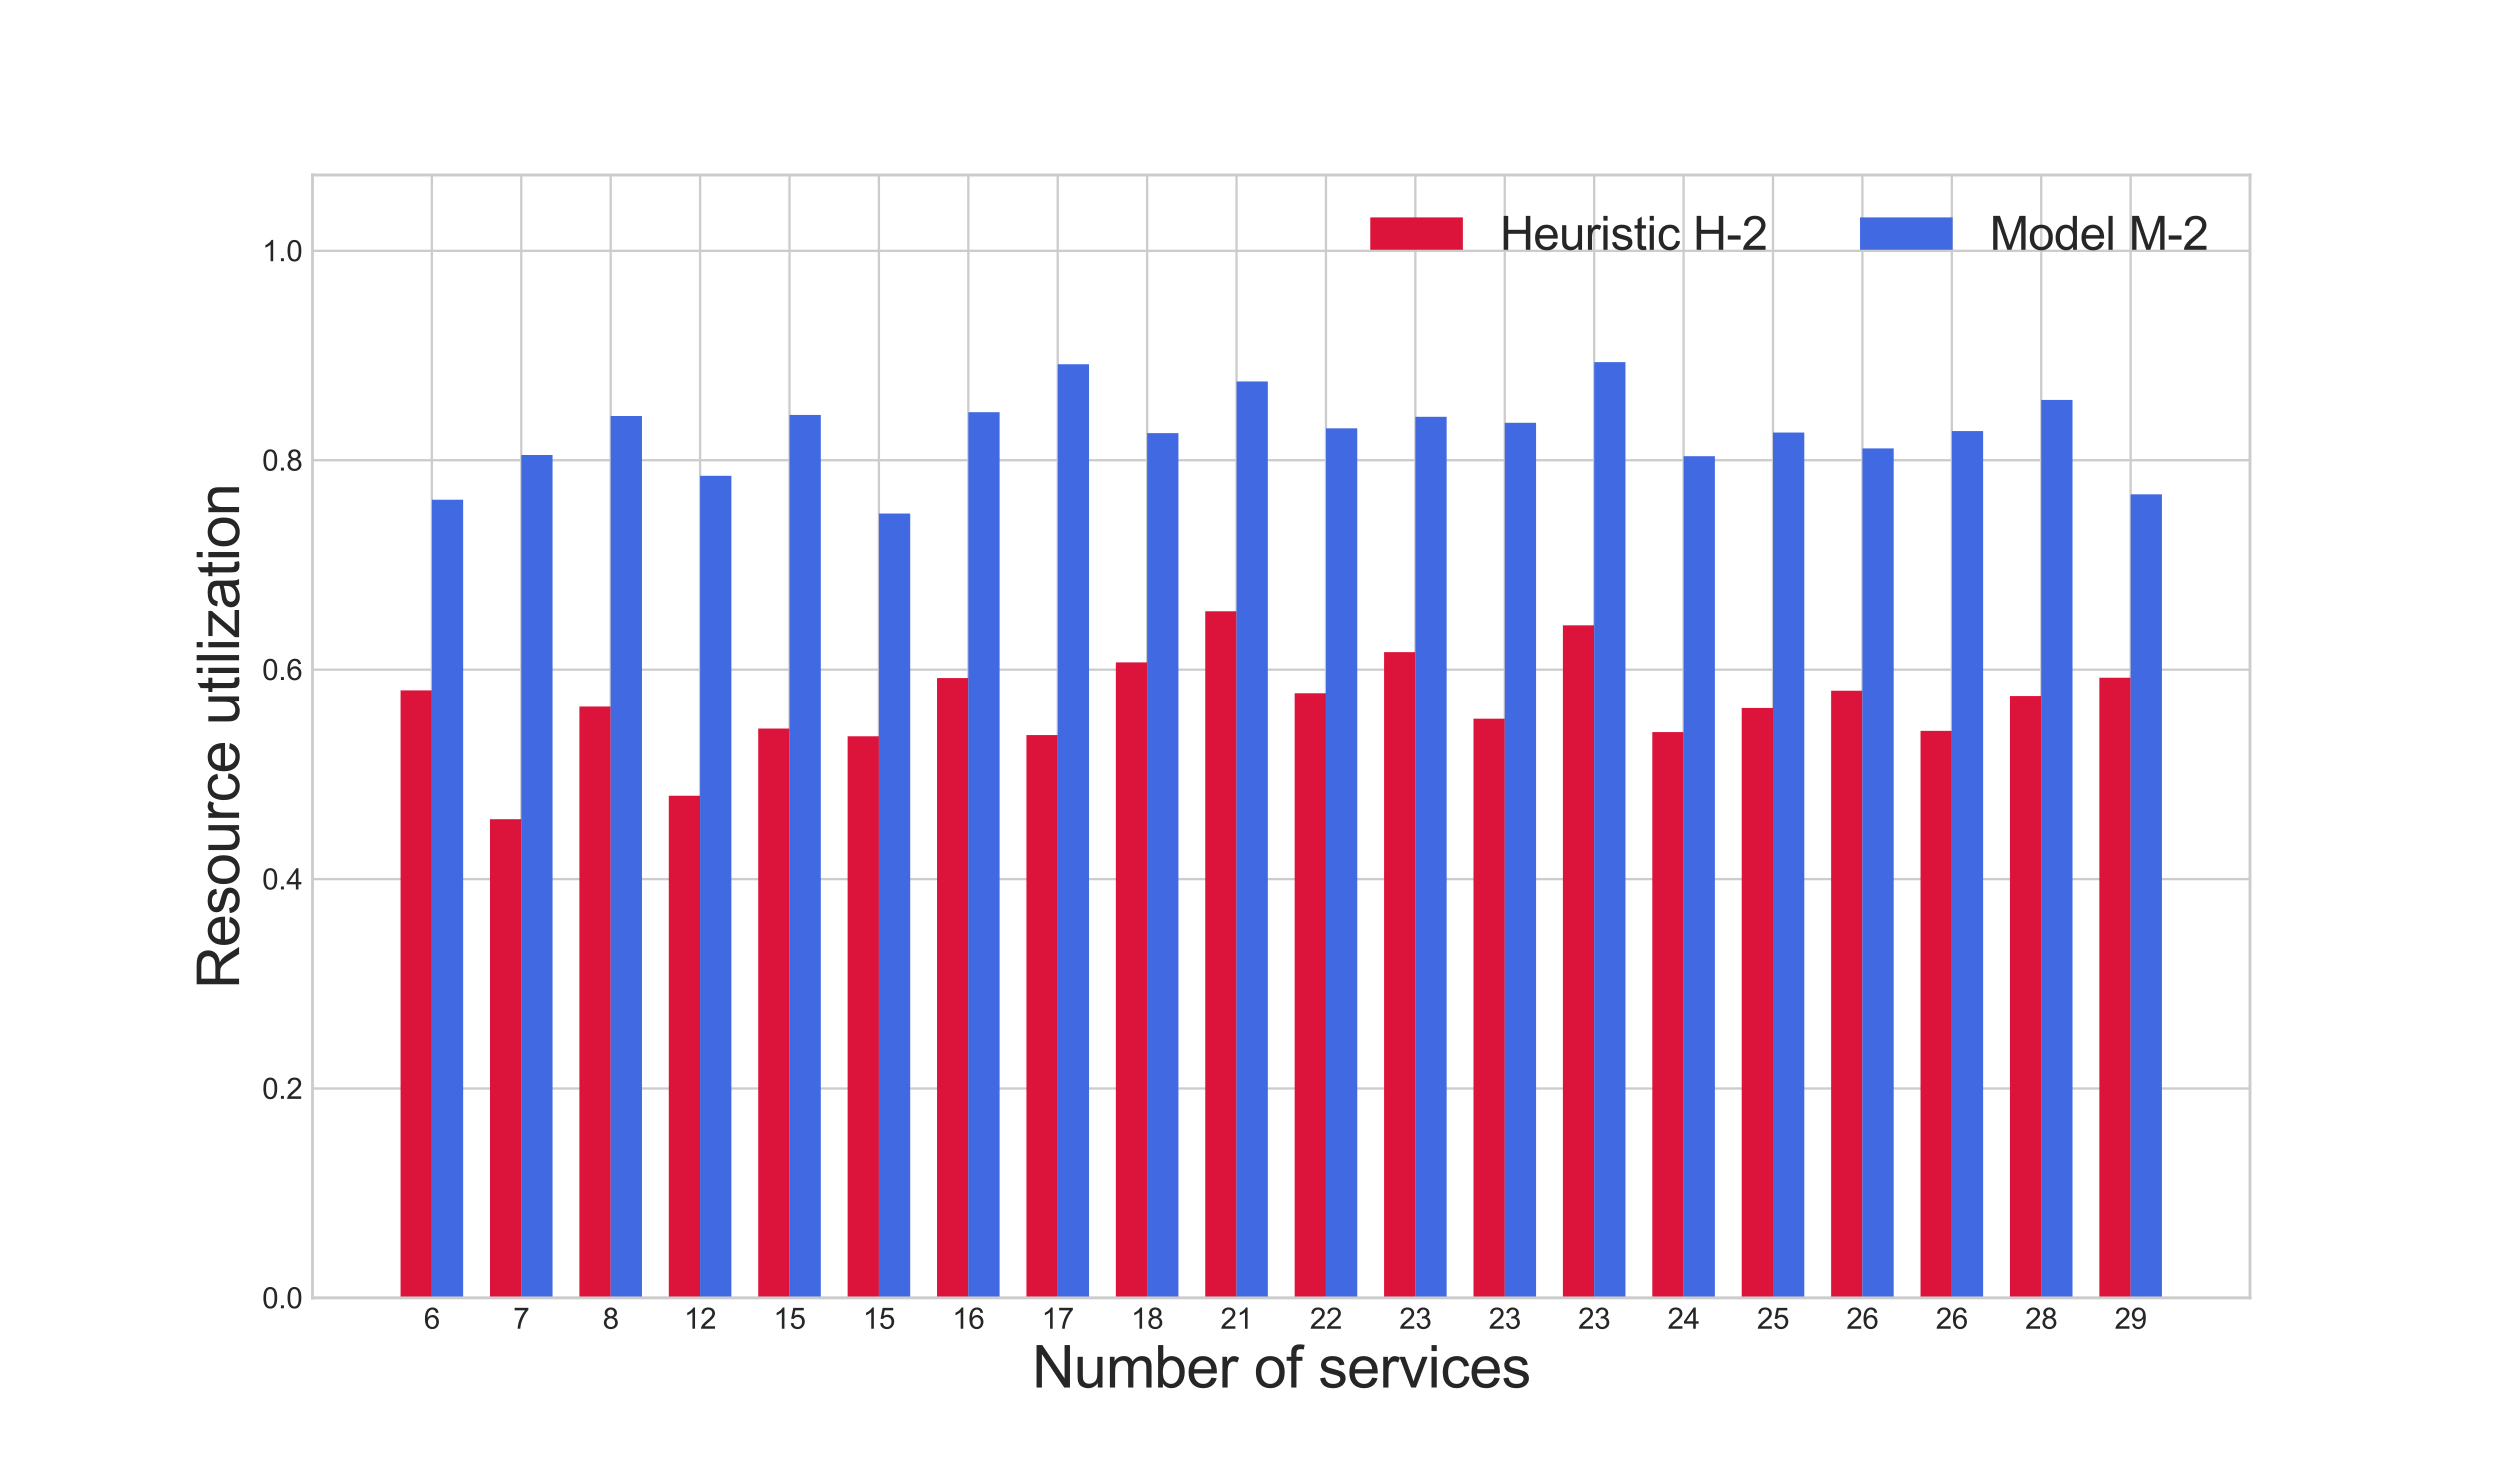 <?xml version="1.0" encoding="utf-8" standalone="no"?>
<!DOCTYPE svg PUBLIC "-//W3C//DTD SVG 1.1//EN"
  "http://www.w3.org/Graphics/SVG/1.1/DTD/svg11.dtd">
<svg xmlns:xlink="http://www.w3.org/1999/xlink" width="864pt" height="504pt" viewBox="0 0 864 504" xmlns="http://www.w3.org/2000/svg" version="1.1">
 <defs>
  <style type="text/css">*{stroke-linejoin: round; stroke-linecap: butt}</style>
 </defs>
 <g id="figure_1">
  <g id="patch_1">
   <path d="M 0 504 
L 864 504 
L 864 0 
L 0 0 
z
" style="fill: #ffffff"/>
  </g>
  <g id="axes_1">
   <g id="patch_2">
    <path d="M 108 448.56 
L 777.6 448.56 
L 777.6 60.48 
L 108 60.48 
z
" style="fill: #ffffff"/>
   </g>
   <g id="matplotlib.axis_1">
    <g id="xtick_1">
     <g id="line2d_1">
      <path d="M 149.251 448.56 
L 149.251 60.48 
" clip-path="url(#p1ab342d054)" style="fill: none; stroke: #cccccc; stroke-width: 0.8; stroke-linecap: round"/>
     </g>
     <g id="line2d_2"/>
     <g id="text_1">
      <!-- 6 -->
      <g style="fill: #262626" transform="translate(146.471 459.218) scale(0.1 -0.1)">
       <defs>
        <path id="ArialMT-36" d="M 3184 3459 
L 2625 3416 
Q 2550 3747 2413 3897 
Q 2184 4138 1850 4138 
Q 1581 4138 1378 3988 
Q 1113 3794 959 3422 
Q 806 3050 800 2363 
Q 1003 2672 1297 2822 
Q 1591 2972 1913 2972 
Q 2475 2972 2870 2558 
Q 3266 2144 3266 1488 
Q 3266 1056 3080 686 
Q 2894 316 2569 119 
Q 2244 -78 1831 -78 
Q 1128 -78 684 439 
Q 241 956 241 2144 
Q 241 3472 731 4075 
Q 1159 4600 1884 4600 
Q 2425 4600 2770 4297 
Q 3116 3994 3184 3459 
z
M 888 1484 
Q 888 1194 1011 928 
Q 1134 663 1356 523 
Q 1578 384 1822 384 
Q 2178 384 2434 671 
Q 2691 959 2691 1453 
Q 2691 1928 2437 2201 
Q 2184 2475 1800 2475 
Q 1419 2475 1153 2201 
Q 888 1928 888 1484 
z
" transform="scale(0.016)"/>
       </defs>
       <use xlink:href="#ArialMT-36"/>
      </g>
     </g>
    </g>
    <g id="xtick_2">
     <g id="line2d_3">
      <path d="M 180.151 448.56 
L 180.151 60.48 
" clip-path="url(#p1ab342d054)" style="fill: none; stroke: #cccccc; stroke-width: 0.8; stroke-linecap: round"/>
     </g>
     <g id="line2d_4"/>
     <g id="text_2">
      <!-- 7 -->
      <g style="fill: #262626" transform="translate(177.371 459.218) scale(0.1 -0.1)">
       <defs>
        <path id="ArialMT-37" d="M 303 3981 
L 303 4522 
L 3269 4522 
L 3269 4084 
Q 2831 3619 2401 2847 
Q 1972 2075 1738 1259 
Q 1569 684 1522 0 
L 944 0 
Q 953 541 1156 1306 
Q 1359 2072 1739 2783 
Q 2119 3494 2547 3981 
L 303 3981 
z
" transform="scale(0.016)"/>
       </defs>
       <use xlink:href="#ArialMT-37"/>
      </g>
     </g>
    </g>
    <g id="xtick_3">
     <g id="line2d_5">
      <path d="M 211.051 448.56 
L 211.051 60.48 
" clip-path="url(#p1ab342d054)" style="fill: none; stroke: #cccccc; stroke-width: 0.8; stroke-linecap: round"/>
     </g>
     <g id="line2d_6"/>
     <g id="text_3">
      <!-- 8 -->
      <g style="fill: #262626" transform="translate(208.271 459.218) scale(0.1 -0.1)">
       <defs>
        <path id="ArialMT-38" d="M 1131 2484 
Q 781 2613 612 2850 
Q 444 3088 444 3419 
Q 444 3919 803 4259 
Q 1163 4600 1759 4600 
Q 2359 4600 2725 4251 
Q 3091 3903 3091 3403 
Q 3091 3084 2923 2848 
Q 2756 2613 2416 2484 
Q 2838 2347 3058 2040 
Q 3278 1734 3278 1309 
Q 3278 722 2862 322 
Q 2447 -78 1769 -78 
Q 1091 -78 675 323 
Q 259 725 259 1325 
Q 259 1772 486 2073 
Q 713 2375 1131 2484 
z
M 1019 3438 
Q 1019 3113 1228 2906 
Q 1438 2700 1772 2700 
Q 2097 2700 2305 2904 
Q 2513 3109 2513 3406 
Q 2513 3716 2298 3927 
Q 2084 4138 1766 4138 
Q 1444 4138 1231 3931 
Q 1019 3725 1019 3438 
z
M 838 1322 
Q 838 1081 952 856 
Q 1066 631 1291 507 
Q 1516 384 1775 384 
Q 2178 384 2440 643 
Q 2703 903 2703 1303 
Q 2703 1709 2433 1975 
Q 2163 2241 1756 2241 
Q 1359 2241 1098 1978 
Q 838 1716 838 1322 
z
" transform="scale(0.016)"/>
       </defs>
       <use xlink:href="#ArialMT-38"/>
      </g>
     </g>
    </g>
    <g id="xtick_4">
     <g id="line2d_7">
      <path d="M 241.951 448.56 
L 241.951 60.48 
" clip-path="url(#p1ab342d054)" style="fill: none; stroke: #cccccc; stroke-width: 0.8; stroke-linecap: round"/>
     </g>
     <g id="line2d_8"/>
     <g id="text_4">
      <!-- 12 -->
      <g style="fill: #262626" transform="translate(236.39 459.218) scale(0.1 -0.1)">
       <defs>
        <path id="ArialMT-31" d="M 2384 0 
L 1822 0 
L 1822 3584 
Q 1619 3391 1289 3197 
Q 959 3003 697 2906 
L 697 3450 
Q 1169 3672 1522 3987 
Q 1875 4303 2022 4600 
L 2384 4600 
L 2384 0 
z
" transform="scale(0.016)"/>
        <path id="ArialMT-32" d="M 3222 541 
L 3222 0 
L 194 0 
Q 188 203 259 391 
Q 375 700 629 1000 
Q 884 1300 1366 1694 
Q 2113 2306 2375 2664 
Q 2638 3022 2638 3341 
Q 2638 3675 2398 3904 
Q 2159 4134 1775 4134 
Q 1369 4134 1125 3890 
Q 881 3647 878 3216 
L 300 3275 
Q 359 3922 746 4261 
Q 1134 4600 1788 4600 
Q 2447 4600 2831 4234 
Q 3216 3869 3216 3328 
Q 3216 3053 3103 2787 
Q 2991 2522 2730 2228 
Q 2469 1934 1863 1422 
Q 1356 997 1212 845 
Q 1069 694 975 541 
L 3222 541 
z
" transform="scale(0.016)"/>
       </defs>
       <use xlink:href="#ArialMT-31"/>
       <use xlink:href="#ArialMT-32" x="55.615"/>
      </g>
     </g>
    </g>
    <g id="xtick_5">
     <g id="line2d_9">
      <path d="M 272.851 448.56 
L 272.851 60.48 
" clip-path="url(#p1ab342d054)" style="fill: none; stroke: #cccccc; stroke-width: 0.8; stroke-linecap: round"/>
     </g>
     <g id="line2d_10"/>
     <g id="text_5">
      <!-- 15 -->
      <g style="fill: #262626" transform="translate(267.29 459.218) scale(0.1 -0.1)">
       <defs>
        <path id="ArialMT-35" d="M 266 1200 
L 856 1250 
Q 922 819 1161 601 
Q 1400 384 1738 384 
Q 2144 384 2425 690 
Q 2706 997 2706 1503 
Q 2706 1984 2436 2262 
Q 2166 2541 1728 2541 
Q 1456 2541 1237 2417 
Q 1019 2294 894 2097 
L 366 2166 
L 809 4519 
L 3088 4519 
L 3088 3981 
L 1259 3981 
L 1013 2750 
Q 1425 3038 1878 3038 
Q 2478 3038 2890 2622 
Q 3303 2206 3303 1553 
Q 3303 931 2941 478 
Q 2500 -78 1738 -78 
Q 1113 -78 717 272 
Q 322 622 266 1200 
z
" transform="scale(0.016)"/>
       </defs>
       <use xlink:href="#ArialMT-31"/>
       <use xlink:href="#ArialMT-35" x="55.615"/>
      </g>
     </g>
    </g>
    <g id="xtick_6">
     <g id="line2d_11">
      <path d="M 303.751 448.56 
L 303.751 60.48 
" clip-path="url(#p1ab342d054)" style="fill: none; stroke: #cccccc; stroke-width: 0.8; stroke-linecap: round"/>
     </g>
     <g id="line2d_12"/>
     <g id="text_6">
      <!-- 15 -->
      <g style="fill: #262626" transform="translate(298.19 459.218) scale(0.1 -0.1)">
       <use xlink:href="#ArialMT-31"/>
       <use xlink:href="#ArialMT-35" x="55.615"/>
      </g>
     </g>
    </g>
    <g id="xtick_7">
     <g id="line2d_13">
      <path d="M 334.65 448.56 
L 334.65 60.48 
" clip-path="url(#p1ab342d054)" style="fill: none; stroke: #cccccc; stroke-width: 0.8; stroke-linecap: round"/>
     </g>
     <g id="line2d_14"/>
     <g id="text_7">
      <!-- 16 -->
      <g style="fill: #262626" transform="translate(329.09 459.218) scale(0.1 -0.1)">
       <use xlink:href="#ArialMT-31"/>
       <use xlink:href="#ArialMT-36" x="55.615"/>
      </g>
     </g>
    </g>
    <g id="xtick_8">
     <g id="line2d_15">
      <path d="M 365.55 448.56 
L 365.55 60.48 
" clip-path="url(#p1ab342d054)" style="fill: none; stroke: #cccccc; stroke-width: 0.8; stroke-linecap: round"/>
     </g>
     <g id="line2d_16"/>
     <g id="text_8">
      <!-- 17 -->
      <g style="fill: #262626" transform="translate(359.989 459.218) scale(0.1 -0.1)">
       <use xlink:href="#ArialMT-31"/>
       <use xlink:href="#ArialMT-37" x="55.615"/>
      </g>
     </g>
    </g>
    <g id="xtick_9">
     <g id="line2d_17">
      <path d="M 396.45 448.56 
L 396.45 60.48 
" clip-path="url(#p1ab342d054)" style="fill: none; stroke: #cccccc; stroke-width: 0.8; stroke-linecap: round"/>
     </g>
     <g id="line2d_18"/>
     <g id="text_9">
      <!-- 18 -->
      <g style="fill: #262626" transform="translate(390.889 459.218) scale(0.1 -0.1)">
       <use xlink:href="#ArialMT-31"/>
       <use xlink:href="#ArialMT-38" x="55.615"/>
      </g>
     </g>
    </g>
    <g id="xtick_10">
     <g id="line2d_19">
      <path d="M 427.35 448.56 
L 427.35 60.48 
" clip-path="url(#p1ab342d054)" style="fill: none; stroke: #cccccc; stroke-width: 0.8; stroke-linecap: round"/>
     </g>
     <g id="line2d_20"/>
     <g id="text_10">
      <!-- 21 -->
      <g style="fill: #262626" transform="translate(421.789 459.218) scale(0.1 -0.1)">
       <use xlink:href="#ArialMT-32"/>
       <use xlink:href="#ArialMT-31" x="55.615"/>
      </g>
     </g>
    </g>
    <g id="xtick_11">
     <g id="line2d_21">
      <path d="M 458.25 448.56 
L 458.25 60.48 
" clip-path="url(#p1ab342d054)" style="fill: none; stroke: #cccccc; stroke-width: 0.8; stroke-linecap: round"/>
     </g>
     <g id="line2d_22"/>
     <g id="text_11">
      <!-- 22 -->
      <g style="fill: #262626" transform="translate(452.689 459.218) scale(0.1 -0.1)">
       <use xlink:href="#ArialMT-32"/>
       <use xlink:href="#ArialMT-32" x="55.615"/>
      </g>
     </g>
    </g>
    <g id="xtick_12">
     <g id="line2d_23">
      <path d="M 489.15 448.56 
L 489.15 60.48 
" clip-path="url(#p1ab342d054)" style="fill: none; stroke: #cccccc; stroke-width: 0.8; stroke-linecap: round"/>
     </g>
     <g id="line2d_24"/>
     <g id="text_12">
      <!-- 23 -->
      <g style="fill: #262626" transform="translate(483.589 459.218) scale(0.1 -0.1)">
       <defs>
        <path id="ArialMT-33" d="M 269 1209 
L 831 1284 
Q 928 806 1161 595 
Q 1394 384 1728 384 
Q 2125 384 2398 659 
Q 2672 934 2672 1341 
Q 2672 1728 2419 1979 
Q 2166 2231 1775 2231 
Q 1616 2231 1378 2169 
L 1441 2663 
Q 1497 2656 1531 2656 
Q 1891 2656 2178 2843 
Q 2466 3031 2466 3422 
Q 2466 3731 2256 3934 
Q 2047 4138 1716 4138 
Q 1388 4138 1169 3931 
Q 950 3725 888 3313 
L 325 3413 
Q 428 3978 793 4289 
Q 1159 4600 1703 4600 
Q 2078 4600 2393 4439 
Q 2709 4278 2876 4000 
Q 3044 3722 3044 3409 
Q 3044 3113 2884 2869 
Q 2725 2625 2413 2481 
Q 2819 2388 3044 2092 
Q 3269 1797 3269 1353 
Q 3269 753 2831 336 
Q 2394 -81 1725 -81 
Q 1122 -81 723 278 
Q 325 638 269 1209 
z
" transform="scale(0.016)"/>
       </defs>
       <use xlink:href="#ArialMT-32"/>
       <use xlink:href="#ArialMT-33" x="55.615"/>
      </g>
     </g>
    </g>
    <g id="xtick_13">
     <g id="line2d_25">
      <path d="M 520.05 448.56 
L 520.05 60.48 
" clip-path="url(#p1ab342d054)" style="fill: none; stroke: #cccccc; stroke-width: 0.8; stroke-linecap: round"/>
     </g>
     <g id="line2d_26"/>
     <g id="text_13">
      <!-- 23 -->
      <g style="fill: #262626" transform="translate(514.489 459.218) scale(0.1 -0.1)">
       <use xlink:href="#ArialMT-32"/>
       <use xlink:href="#ArialMT-33" x="55.615"/>
      </g>
     </g>
    </g>
    <g id="xtick_14">
     <g id="line2d_27">
      <path d="M 550.95 448.56 
L 550.95 60.48 
" clip-path="url(#p1ab342d054)" style="fill: none; stroke: #cccccc; stroke-width: 0.8; stroke-linecap: round"/>
     </g>
     <g id="line2d_28"/>
     <g id="text_14">
      <!-- 23 -->
      <g style="fill: #262626" transform="translate(545.389 459.218) scale(0.1 -0.1)">
       <use xlink:href="#ArialMT-32"/>
       <use xlink:href="#ArialMT-33" x="55.615"/>
      </g>
     </g>
    </g>
    <g id="xtick_15">
     <g id="line2d_29">
      <path d="M 581.849 448.56 
L 581.849 60.48 
" clip-path="url(#p1ab342d054)" style="fill: none; stroke: #cccccc; stroke-width: 0.8; stroke-linecap: round"/>
     </g>
     <g id="line2d_30"/>
     <g id="text_15">
      <!-- 24 -->
      <g style="fill: #262626" transform="translate(576.288 459.218) scale(0.1 -0.1)">
       <defs>
        <path id="ArialMT-34" d="M 2069 0 
L 2069 1097 
L 81 1097 
L 81 1613 
L 2172 4581 
L 2631 4581 
L 2631 1613 
L 3250 1613 
L 3250 1097 
L 2631 1097 
L 2631 0 
L 2069 0 
z
M 2069 1613 
L 2069 3678 
L 634 1613 
L 2069 1613 
z
" transform="scale(0.016)"/>
       </defs>
       <use xlink:href="#ArialMT-32"/>
       <use xlink:href="#ArialMT-34" x="55.615"/>
      </g>
     </g>
    </g>
    <g id="xtick_16">
     <g id="line2d_31">
      <path d="M 612.749 448.56 
L 612.749 60.48 
" clip-path="url(#p1ab342d054)" style="fill: none; stroke: #cccccc; stroke-width: 0.8; stroke-linecap: round"/>
     </g>
     <g id="line2d_32"/>
     <g id="text_16">
      <!-- 25 -->
      <g style="fill: #262626" transform="translate(607.188 459.218) scale(0.1 -0.1)">
       <use xlink:href="#ArialMT-32"/>
       <use xlink:href="#ArialMT-35" x="55.615"/>
      </g>
     </g>
    </g>
    <g id="xtick_17">
     <g id="line2d_33">
      <path d="M 643.649 448.56 
L 643.649 60.48 
" clip-path="url(#p1ab342d054)" style="fill: none; stroke: #cccccc; stroke-width: 0.8; stroke-linecap: round"/>
     </g>
     <g id="line2d_34"/>
     <g id="text_17">
      <!-- 26 -->
      <g style="fill: #262626" transform="translate(638.088 459.218) scale(0.1 -0.1)">
       <use xlink:href="#ArialMT-32"/>
       <use xlink:href="#ArialMT-36" x="55.615"/>
      </g>
     </g>
    </g>
    <g id="xtick_18">
     <g id="line2d_35">
      <path d="M 674.549 448.56 
L 674.549 60.48 
" clip-path="url(#p1ab342d054)" style="fill: none; stroke: #cccccc; stroke-width: 0.8; stroke-linecap: round"/>
     </g>
     <g id="line2d_36"/>
     <g id="text_18">
      <!-- 26 -->
      <g style="fill: #262626" transform="translate(668.988 459.218) scale(0.1 -0.1)">
       <use xlink:href="#ArialMT-32"/>
       <use xlink:href="#ArialMT-36" x="55.615"/>
      </g>
     </g>
    </g>
    <g id="xtick_19">
     <g id="line2d_37">
      <path d="M 705.449 448.56 
L 705.449 60.48 
" clip-path="url(#p1ab342d054)" style="fill: none; stroke: #cccccc; stroke-width: 0.8; stroke-linecap: round"/>
     </g>
     <g id="line2d_38"/>
     <g id="text_19">
      <!-- 28 -->
      <g style="fill: #262626" transform="translate(699.888 459.218) scale(0.1 -0.1)">
       <use xlink:href="#ArialMT-32"/>
       <use xlink:href="#ArialMT-38" x="55.615"/>
      </g>
     </g>
    </g>
    <g id="xtick_20">
     <g id="line2d_39">
      <path d="M 736.349 448.56 
L 736.349 60.48 
" clip-path="url(#p1ab342d054)" style="fill: none; stroke: #cccccc; stroke-width: 0.8; stroke-linecap: round"/>
     </g>
     <g id="line2d_40"/>
     <g id="text_20">
      <!-- 29 -->
      <g style="fill: #262626" transform="translate(730.788 459.218) scale(0.1 -0.1)">
       <defs>
        <path id="ArialMT-39" d="M 350 1059 
L 891 1109 
Q 959 728 1153 556 
Q 1347 384 1650 384 
Q 1909 384 2104 503 
Q 2300 622 2425 820 
Q 2550 1019 2634 1356 
Q 2719 1694 2719 2044 
Q 2719 2081 2716 2156 
Q 2547 1888 2255 1720 
Q 1963 1553 1622 1553 
Q 1053 1553 659 1965 
Q 266 2378 266 3053 
Q 266 3750 677 4175 
Q 1088 4600 1706 4600 
Q 2153 4600 2523 4359 
Q 2894 4119 3086 3673 
Q 3278 3228 3278 2384 
Q 3278 1506 3087 986 
Q 2897 466 2520 194 
Q 2144 -78 1638 -78 
Q 1100 -78 759 220 
Q 419 519 350 1059 
z
M 2653 3081 
Q 2653 3566 2395 3850 
Q 2138 4134 1775 4134 
Q 1400 4134 1122 3828 
Q 844 3522 844 3034 
Q 844 2597 1108 2323 
Q 1372 2050 1759 2050 
Q 2150 2050 2401 2323 
Q 2653 2597 2653 3081 
z
" transform="scale(0.016)"/>
       </defs>
       <use xlink:href="#ArialMT-32"/>
       <use xlink:href="#ArialMT-39" x="55.615"/>
      </g>
     </g>
    </g>
    <g id="text_21">
     <!-- Number of services -->
     <g style="fill: #262626" transform="translate(356.667 479.521) scale(0.2 -0.2)">
      <defs>
       <path id="ArialMT-4e" d="M 488 0 
L 488 4581 
L 1109 4581 
L 3516 984 
L 3516 4581 
L 4097 4581 
L 4097 0 
L 3475 0 
L 1069 3600 
L 1069 0 
L 488 0 
z
" transform="scale(0.016)"/>
       <path id="ArialMT-75" d="M 2597 0 
L 2597 488 
Q 2209 -75 1544 -75 
Q 1250 -75 995 37 
Q 741 150 617 320 
Q 494 491 444 738 
Q 409 903 409 1263 
L 409 3319 
L 972 3319 
L 972 1478 
Q 972 1038 1006 884 
Q 1059 663 1231 536 
Q 1403 409 1656 409 
Q 1909 409 2131 539 
Q 2353 669 2445 892 
Q 2538 1116 2538 1541 
L 2538 3319 
L 3100 3319 
L 3100 0 
L 2597 0 
z
" transform="scale(0.016)"/>
       <path id="ArialMT-6d" d="M 422 0 
L 422 3319 
L 925 3319 
L 925 2853 
Q 1081 3097 1340 3245 
Q 1600 3394 1931 3394 
Q 2300 3394 2536 3241 
Q 2772 3088 2869 2813 
Q 3263 3394 3894 3394 
Q 4388 3394 4653 3120 
Q 4919 2847 4919 2278 
L 4919 0 
L 4359 0 
L 4359 2091 
Q 4359 2428 4304 2576 
Q 4250 2725 4106 2815 
Q 3963 2906 3769 2906 
Q 3419 2906 3187 2673 
Q 2956 2441 2956 1928 
L 2956 0 
L 2394 0 
L 2394 2156 
Q 2394 2531 2256 2718 
Q 2119 2906 1806 2906 
Q 1569 2906 1367 2781 
Q 1166 2656 1075 2415 
Q 984 2175 984 1722 
L 984 0 
L 422 0 
z
" transform="scale(0.016)"/>
       <path id="ArialMT-62" d="M 941 0 
L 419 0 
L 419 4581 
L 981 4581 
L 981 2947 
Q 1338 3394 1891 3394 
Q 2197 3394 2470 3270 
Q 2744 3147 2920 2923 
Q 3097 2700 3197 2384 
Q 3297 2069 3297 1709 
Q 3297 856 2875 390 
Q 2453 -75 1863 -75 
Q 1275 -75 941 416 
L 941 0 
z
M 934 1684 
Q 934 1088 1097 822 
Q 1363 388 1816 388 
Q 2184 388 2453 708 
Q 2722 1028 2722 1663 
Q 2722 2313 2464 2622 
Q 2206 2931 1841 2931 
Q 1472 2931 1203 2611 
Q 934 2291 934 1684 
z
" transform="scale(0.016)"/>
       <path id="ArialMT-65" d="M 2694 1069 
L 3275 997 
Q 3138 488 2766 206 
Q 2394 -75 1816 -75 
Q 1088 -75 661 373 
Q 234 822 234 1631 
Q 234 2469 665 2931 
Q 1097 3394 1784 3394 
Q 2450 3394 2872 2941 
Q 3294 2488 3294 1666 
Q 3294 1616 3291 1516 
L 816 1516 
Q 847 969 1125 678 
Q 1403 388 1819 388 
Q 2128 388 2347 550 
Q 2566 713 2694 1069 
z
M 847 1978 
L 2700 1978 
Q 2663 2397 2488 2606 
Q 2219 2931 1791 2931 
Q 1403 2931 1139 2672 
Q 875 2413 847 1978 
z
" transform="scale(0.016)"/>
       <path id="ArialMT-72" d="M 416 0 
L 416 3319 
L 922 3319 
L 922 2816 
Q 1116 3169 1280 3281 
Q 1444 3394 1641 3394 
Q 1925 3394 2219 3213 
L 2025 2691 
Q 1819 2813 1613 2813 
Q 1428 2813 1281 2702 
Q 1134 2591 1072 2394 
Q 978 2094 978 1738 
L 978 0 
L 416 0 
z
" transform="scale(0.016)"/>
       <path id="ArialMT-20" transform="scale(0.016)"/>
       <path id="ArialMT-6f" d="M 213 1659 
Q 213 2581 725 3025 
Q 1153 3394 1769 3394 
Q 2453 3394 2887 2945 
Q 3322 2497 3322 1706 
Q 3322 1066 3130 698 
Q 2938 331 2570 128 
Q 2203 -75 1769 -75 
Q 1072 -75 642 372 
Q 213 819 213 1659 
z
M 791 1659 
Q 791 1022 1069 705 
Q 1347 388 1769 388 
Q 2188 388 2466 706 
Q 2744 1025 2744 1678 
Q 2744 2294 2464 2611 
Q 2184 2928 1769 2928 
Q 1347 2928 1069 2612 
Q 791 2297 791 1659 
z
" transform="scale(0.016)"/>
       <path id="ArialMT-66" d="M 556 0 
L 556 2881 
L 59 2881 
L 59 3319 
L 556 3319 
L 556 3672 
Q 556 4006 616 4169 
Q 697 4388 901 4523 
Q 1106 4659 1475 4659 
Q 1713 4659 2000 4603 
L 1916 4113 
Q 1741 4144 1584 4144 
Q 1328 4144 1222 4034 
Q 1116 3925 1116 3625 
L 1116 3319 
L 1763 3319 
L 1763 2881 
L 1116 2881 
L 1116 0 
L 556 0 
z
" transform="scale(0.016)"/>
       <path id="ArialMT-73" d="M 197 991 
L 753 1078 
Q 800 744 1014 566 
Q 1228 388 1613 388 
Q 2000 388 2187 545 
Q 2375 703 2375 916 
Q 2375 1106 2209 1216 
Q 2094 1291 1634 1406 
Q 1016 1563 777 1677 
Q 538 1791 414 1992 
Q 291 2194 291 2438 
Q 291 2659 392 2848 
Q 494 3038 669 3163 
Q 800 3259 1026 3326 
Q 1253 3394 1513 3394 
Q 1903 3394 2198 3281 
Q 2494 3169 2634 2976 
Q 2775 2784 2828 2463 
L 2278 2388 
Q 2241 2644 2061 2787 
Q 1881 2931 1553 2931 
Q 1166 2931 1000 2803 
Q 834 2675 834 2503 
Q 834 2394 903 2306 
Q 972 2216 1119 2156 
Q 1203 2125 1616 2013 
Q 2213 1853 2448 1751 
Q 2684 1650 2818 1456 
Q 2953 1263 2953 975 
Q 2953 694 2789 445 
Q 2625 197 2315 61 
Q 2006 -75 1616 -75 
Q 969 -75 630 194 
Q 291 463 197 991 
z
" transform="scale(0.016)"/>
       <path id="ArialMT-76" d="M 1344 0 
L 81 3319 
L 675 3319 
L 1388 1331 
Q 1503 1009 1600 663 
Q 1675 925 1809 1294 
L 2547 3319 
L 3125 3319 
L 1869 0 
L 1344 0 
z
" transform="scale(0.016)"/>
       <path id="ArialMT-69" d="M 425 3934 
L 425 4581 
L 988 4581 
L 988 3934 
L 425 3934 
z
M 425 0 
L 425 3319 
L 988 3319 
L 988 0 
L 425 0 
z
" transform="scale(0.016)"/>
       <path id="ArialMT-63" d="M 2588 1216 
L 3141 1144 
Q 3050 572 2676 248 
Q 2303 -75 1759 -75 
Q 1078 -75 664 370 
Q 250 816 250 1647 
Q 250 2184 428 2587 
Q 606 2991 970 3192 
Q 1334 3394 1763 3394 
Q 2303 3394 2647 3120 
Q 2991 2847 3088 2344 
L 2541 2259 
Q 2463 2594 2264 2762 
Q 2066 2931 1784 2931 
Q 1359 2931 1093 2626 
Q 828 2322 828 1663 
Q 828 994 1084 691 
Q 1341 388 1753 388 
Q 2084 388 2306 591 
Q 2528 794 2588 1216 
z
" transform="scale(0.016)"/>
      </defs>
      <use xlink:href="#ArialMT-4e"/>
      <use xlink:href="#ArialMT-75" x="72.217"/>
      <use xlink:href="#ArialMT-6d" x="127.832"/>
      <use xlink:href="#ArialMT-62" x="211.133"/>
      <use xlink:href="#ArialMT-65" x="266.748"/>
      <use xlink:href="#ArialMT-72" x="322.363"/>
      <use xlink:href="#ArialMT-20" x="355.664"/>
      <use xlink:href="#ArialMT-6f" x="383.447"/>
      <use xlink:href="#ArialMT-66" x="439.062"/>
      <use xlink:href="#ArialMT-20" x="466.846"/>
      <use xlink:href="#ArialMT-73" x="494.629"/>
      <use xlink:href="#ArialMT-65" x="544.629"/>
      <use xlink:href="#ArialMT-72" x="600.244"/>
      <use xlink:href="#ArialMT-76" x="633.545"/>
      <use xlink:href="#ArialMT-69" x="683.545"/>
      <use xlink:href="#ArialMT-63" x="705.762"/>
      <use xlink:href="#ArialMT-65" x="755.762"/>
      <use xlink:href="#ArialMT-73" x="811.377"/>
     </g>
    </g>
   </g>
   <g id="matplotlib.axis_2">
    <g id="ytick_1">
     <g id="line2d_41">
      <path d="M 108 448.56 
L 777.6 448.56 
" clip-path="url(#p1ab342d054)" style="fill: none; stroke: #cccccc; stroke-width: 0.8; stroke-linecap: round"/>
     </g>
     <g id="line2d_42"/>
     <g id="text_22">
      <!-- 0.0 -->
      <g style="fill: #262626" transform="translate(90.6 452.139) scale(0.1 -0.1)">
       <defs>
        <path id="ArialMT-30" d="M 266 2259 
Q 266 3072 433 3567 
Q 600 4063 929 4331 
Q 1259 4600 1759 4600 
Q 2128 4600 2406 4451 
Q 2684 4303 2865 4023 
Q 3047 3744 3150 3342 
Q 3253 2941 3253 2259 
Q 3253 1453 3087 958 
Q 2922 463 2592 192 
Q 2263 -78 1759 -78 
Q 1097 -78 719 397 
Q 266 969 266 2259 
z
M 844 2259 
Q 844 1131 1108 757 
Q 1372 384 1759 384 
Q 2147 384 2411 759 
Q 2675 1134 2675 2259 
Q 2675 3391 2411 3762 
Q 2147 4134 1753 4134 
Q 1366 4134 1134 3806 
Q 844 3388 844 2259 
z
" transform="scale(0.016)"/>
        <path id="ArialMT-2e" d="M 581 0 
L 581 641 
L 1222 641 
L 1222 0 
L 581 0 
z
" transform="scale(0.016)"/>
       </defs>
       <use xlink:href="#ArialMT-30"/>
       <use xlink:href="#ArialMT-2e" x="55.615"/>
       <use xlink:href="#ArialMT-30" x="83.398"/>
      </g>
     </g>
    </g>
    <g id="ytick_2">
     <g id="line2d_43">
      <path d="M 108 376.186 
L 777.6 376.186 
" clip-path="url(#p1ab342d054)" style="fill: none; stroke: #cccccc; stroke-width: 0.8; stroke-linecap: round"/>
     </g>
     <g id="line2d_44"/>
     <g id="text_23">
      <!-- 0.2 -->
      <g style="fill: #262626" transform="translate(90.6 379.765) scale(0.1 -0.1)">
       <use xlink:href="#ArialMT-30"/>
       <use xlink:href="#ArialMT-2e" x="55.615"/>
       <use xlink:href="#ArialMT-32" x="83.398"/>
      </g>
     </g>
    </g>
    <g id="ytick_3">
     <g id="line2d_45">
      <path d="M 108 303.812 
L 777.6 303.812 
" clip-path="url(#p1ab342d054)" style="fill: none; stroke: #cccccc; stroke-width: 0.8; stroke-linecap: round"/>
     </g>
     <g id="line2d_46"/>
     <g id="text_24">
      <!-- 0.4 -->
      <g style="fill: #262626" transform="translate(90.6 307.391) scale(0.1 -0.1)">
       <use xlink:href="#ArialMT-30"/>
       <use xlink:href="#ArialMT-2e" x="55.615"/>
       <use xlink:href="#ArialMT-34" x="83.398"/>
      </g>
     </g>
    </g>
    <g id="ytick_4">
     <g id="line2d_47">
      <path d="M 108 231.438 
L 777.6 231.438 
" clip-path="url(#p1ab342d054)" style="fill: none; stroke: #cccccc; stroke-width: 0.8; stroke-linecap: round"/>
     </g>
     <g id="line2d_48"/>
     <g id="text_25">
      <!-- 0.6 -->
      <g style="fill: #262626" transform="translate(90.6 235.017) scale(0.1 -0.1)">
       <use xlink:href="#ArialMT-30"/>
       <use xlink:href="#ArialMT-2e" x="55.615"/>
       <use xlink:href="#ArialMT-36" x="83.398"/>
      </g>
     </g>
    </g>
    <g id="ytick_5">
     <g id="line2d_49">
      <path d="M 108 159.064 
L 777.6 159.064 
" clip-path="url(#p1ab342d054)" style="fill: none; stroke: #cccccc; stroke-width: 0.8; stroke-linecap: round"/>
     </g>
     <g id="line2d_50"/>
     <g id="text_26">
      <!-- 0.8 -->
      <g style="fill: #262626" transform="translate(90.6 162.643) scale(0.1 -0.1)">
       <use xlink:href="#ArialMT-30"/>
       <use xlink:href="#ArialMT-2e" x="55.615"/>
       <use xlink:href="#ArialMT-38" x="83.398"/>
      </g>
     </g>
    </g>
    <g id="ytick_6">
     <g id="line2d_51">
      <path d="M 108 86.69 
L 777.6 86.69 
" clip-path="url(#p1ab342d054)" style="fill: none; stroke: #cccccc; stroke-width: 0.8; stroke-linecap: round"/>
     </g>
     <g id="line2d_52"/>
     <g id="text_27">
      <!-- 1.0 -->
      <g style="fill: #262626" transform="translate(90.6 90.269) scale(0.1 -0.1)">
       <use xlink:href="#ArialMT-31"/>
       <use xlink:href="#ArialMT-2e" x="55.615"/>
       <use xlink:href="#ArialMT-30" x="83.398"/>
      </g>
     </g>
    </g>
    <g id="text_28">
     <!-- Resource utilization -->
     <g style="fill: #262626" transform="translate(82.625 341.781) rotate(-90) scale(0.2 -0.2)">
      <defs>
       <path id="ArialMT-52" d="M 503 0 
L 503 4581 
L 2534 4581 
Q 3147 4581 3465 4457 
Q 3784 4334 3975 4021 
Q 4166 3709 4166 3331 
Q 4166 2844 3850 2509 
Q 3534 2175 2875 2084 
Q 3116 1969 3241 1856 
Q 3506 1613 3744 1247 
L 4541 0 
L 3778 0 
L 3172 953 
Q 2906 1366 2734 1584 
Q 2563 1803 2427 1890 
Q 2291 1978 2150 2013 
Q 2047 2034 1813 2034 
L 1109 2034 
L 1109 0 
L 503 0 
z
M 1109 2559 
L 2413 2559 
Q 2828 2559 3062 2645 
Q 3297 2731 3419 2920 
Q 3541 3109 3541 3331 
Q 3541 3656 3305 3865 
Q 3069 4075 2559 4075 
L 1109 4075 
L 1109 2559 
z
" transform="scale(0.016)"/>
       <path id="ArialMT-74" d="M 1650 503 
L 1731 6 
Q 1494 -44 1306 -44 
Q 1000 -44 831 53 
Q 663 150 594 308 
Q 525 466 525 972 
L 525 2881 
L 113 2881 
L 113 3319 
L 525 3319 
L 525 4141 
L 1084 4478 
L 1084 3319 
L 1650 3319 
L 1650 2881 
L 1084 2881 
L 1084 941 
Q 1084 700 1114 631 
Q 1144 563 1211 522 
Q 1278 481 1403 481 
Q 1497 481 1650 503 
z
" transform="scale(0.016)"/>
       <path id="ArialMT-6c" d="M 409 0 
L 409 4581 
L 972 4581 
L 972 0 
L 409 0 
z
" transform="scale(0.016)"/>
       <path id="ArialMT-7a" d="M 125 0 
L 125 456 
L 2238 2881 
Q 1878 2863 1603 2863 
L 250 2863 
L 250 3319 
L 2963 3319 
L 2963 2947 
L 1166 841 
L 819 456 
Q 1197 484 1528 484 
L 3063 484 
L 3063 0 
L 125 0 
z
" transform="scale(0.016)"/>
       <path id="ArialMT-61" d="M 2588 409 
Q 2275 144 1986 34 
Q 1697 -75 1366 -75 
Q 819 -75 525 192 
Q 231 459 231 875 
Q 231 1119 342 1320 
Q 453 1522 633 1644 
Q 813 1766 1038 1828 
Q 1203 1872 1538 1913 
Q 2219 1994 2541 2106 
Q 2544 2222 2544 2253 
Q 2544 2597 2384 2738 
Q 2169 2928 1744 2928 
Q 1347 2928 1158 2789 
Q 969 2650 878 2297 
L 328 2372 
Q 403 2725 575 2942 
Q 747 3159 1072 3276 
Q 1397 3394 1825 3394 
Q 2250 3394 2515 3294 
Q 2781 3194 2906 3042 
Q 3031 2891 3081 2659 
Q 3109 2516 3109 2141 
L 3109 1391 
Q 3109 606 3145 398 
Q 3181 191 3288 0 
L 2700 0 
Q 2613 175 2588 409 
z
M 2541 1666 
Q 2234 1541 1622 1453 
Q 1275 1403 1131 1340 
Q 988 1278 909 1158 
Q 831 1038 831 891 
Q 831 666 1001 516 
Q 1172 366 1500 366 
Q 1825 366 2078 508 
Q 2331 650 2450 897 
Q 2541 1088 2541 1459 
L 2541 1666 
z
" transform="scale(0.016)"/>
       <path id="ArialMT-6e" d="M 422 0 
L 422 3319 
L 928 3319 
L 928 2847 
Q 1294 3394 1984 3394 
Q 2284 3394 2536 3286 
Q 2788 3178 2913 3003 
Q 3038 2828 3088 2588 
Q 3119 2431 3119 2041 
L 3119 0 
L 2556 0 
L 2556 2019 
Q 2556 2363 2490 2533 
Q 2425 2703 2258 2804 
Q 2091 2906 1866 2906 
Q 1506 2906 1245 2678 
Q 984 2450 984 1813 
L 984 0 
L 422 0 
z
" transform="scale(0.016)"/>
      </defs>
      <use xlink:href="#ArialMT-52"/>
      <use xlink:href="#ArialMT-65" x="72.217"/>
      <use xlink:href="#ArialMT-73" x="127.832"/>
      <use xlink:href="#ArialMT-6f" x="177.832"/>
      <use xlink:href="#ArialMT-75" x="233.447"/>
      <use xlink:href="#ArialMT-72" x="289.062"/>
      <use xlink:href="#ArialMT-63" x="322.363"/>
      <use xlink:href="#ArialMT-65" x="372.363"/>
      <use xlink:href="#ArialMT-20" x="427.979"/>
      <use xlink:href="#ArialMT-75" x="455.762"/>
      <use xlink:href="#ArialMT-74" x="511.377"/>
      <use xlink:href="#ArialMT-69" x="539.16"/>
      <use xlink:href="#ArialMT-6c" x="561.377"/>
      <use xlink:href="#ArialMT-69" x="583.594"/>
      <use xlink:href="#ArialMT-7a" x="605.811"/>
      <use xlink:href="#ArialMT-61" x="655.811"/>
      <use xlink:href="#ArialMT-74" x="711.426"/>
      <use xlink:href="#ArialMT-69" x="739.209"/>
      <use xlink:href="#ArialMT-6f" x="761.426"/>
      <use xlink:href="#ArialMT-6e" x="817.041"/>
     </g>
    </g>
   </g>
   <g id="patch_3">
    <path d="M 138.436 448.56 
L 149.251 448.56 
L 149.251 238.599 
L 138.436 238.599 
z
" clip-path="url(#p1ab342d054)" style="fill: #dc143c"/>
   </g>
   <g id="patch_4">
    <path d="M 169.336 448.56 
L 180.151 448.56 
L 180.151 283.106 
L 169.336 283.106 
z
" clip-path="url(#p1ab342d054)" style="fill: #dc143c"/>
   </g>
   <g id="patch_5">
    <path d="M 200.236 448.56 
L 211.051 448.56 
L 211.051 244.163 
L 200.236 244.163 
z
" clip-path="url(#p1ab342d054)" style="fill: #dc143c"/>
   </g>
   <g id="patch_6">
    <path d="M 231.136 448.56 
L 241.951 448.56 
L 241.951 275 
L 231.136 275 
z
" clip-path="url(#p1ab342d054)" style="fill: #dc143c"/>
   </g>
   <g id="patch_7">
    <path d="M 262.036 448.56 
L 272.851 448.56 
L 272.851 251.788 
L 262.036 251.788 
z
" clip-path="url(#p1ab342d054)" style="fill: #dc143c"/>
   </g>
   <g id="patch_8">
    <path d="M 292.936 448.56 
L 303.751 448.56 
L 303.751 254.45 
L 292.936 254.45 
z
" clip-path="url(#p1ab342d054)" style="fill: #dc143c"/>
   </g>
   <g id="patch_9">
    <path d="M 323.836 448.56 
L 334.65 448.56 
L 334.65 234.34 
L 323.836 234.34 
z
" clip-path="url(#p1ab342d054)" style="fill: #dc143c"/>
   </g>
   <g id="patch_10">
    <path d="M 354.735 448.56 
L 365.55 448.56 
L 365.55 254.034 
L 354.735 254.034 
z
" clip-path="url(#p1ab342d054)" style="fill: #dc143c"/>
   </g>
   <g id="patch_11">
    <path d="M 385.635 448.56 
L 396.45 448.56 
L 396.45 228.917 
L 385.635 228.917 
z
" clip-path="url(#p1ab342d054)" style="fill: #dc143c"/>
   </g>
   <g id="patch_12">
    <path d="M 416.535 448.56 
L 427.35 448.56 
L 427.35 211.254 
L 416.535 211.254 
z
" clip-path="url(#p1ab342d054)" style="fill: #dc143c"/>
   </g>
   <g id="patch_13">
    <path d="M 447.435 448.56 
L 458.25 448.56 
L 458.25 239.59 
L 447.435 239.59 
z
" clip-path="url(#p1ab342d054)" style="fill: #dc143c"/>
   </g>
   <g id="patch_14">
    <path d="M 478.335 448.56 
L 489.15 448.56 
L 489.15 225.367 
L 478.335 225.367 
z
" clip-path="url(#p1ab342d054)" style="fill: #dc143c"/>
   </g>
   <g id="patch_15">
    <path d="M 509.235 448.56 
L 520.05 448.56 
L 520.05 248.375 
L 509.235 248.375 
z
" clip-path="url(#p1ab342d054)" style="fill: #dc143c"/>
   </g>
   <g id="patch_16">
    <path d="M 540.135 448.56 
L 550.95 448.56 
L 550.95 216.105 
L 540.135 216.105 
z
" clip-path="url(#p1ab342d054)" style="fill: #dc143c"/>
   </g>
   <g id="patch_17">
    <path d="M 571.034 448.56 
L 581.849 448.56 
L 581.849 253.012 
L 571.034 253.012 
z
" clip-path="url(#p1ab342d054)" style="fill: #dc143c"/>
   </g>
   <g id="patch_18">
    <path d="M 601.934 448.56 
L 612.749 448.56 
L 612.749 244.666 
L 601.934 244.666 
z
" clip-path="url(#p1ab342d054)" style="fill: #dc143c"/>
   </g>
   <g id="patch_19">
    <path d="M 632.834 448.56 
L 643.649 448.56 
L 643.649 238.729 
L 632.834 238.729 
z
" clip-path="url(#p1ab342d054)" style="fill: #dc143c"/>
   </g>
   <g id="patch_20">
    <path d="M 663.734 448.56 
L 674.549 448.56 
L 674.549 252.599 
L 663.734 252.599 
z
" clip-path="url(#p1ab342d054)" style="fill: #dc143c"/>
   </g>
   <g id="patch_21">
    <path d="M 694.634 448.56 
L 705.449 448.56 
L 705.449 240.553 
L 694.634 240.553 
z
" clip-path="url(#p1ab342d054)" style="fill: #dc143c"/>
   </g>
   <g id="patch_22">
    <path d="M 725.534 448.56 
L 736.349 448.56 
L 736.349 234.233 
L 725.534 234.233 
z
" clip-path="url(#p1ab342d054)" style="fill: #dc143c"/>
   </g>
   <g id="patch_23">
    <path d="M 149.251 448.56 
L 160.066 448.56 
L 160.066 172.705 
L 149.251 172.705 
z
" clip-path="url(#p1ab342d054)" style="fill: #4169e1"/>
   </g>
   <g id="patch_24">
    <path d="M 180.151 448.56 
L 190.966 448.56 
L 190.966 157.247 
L 180.151 157.247 
z
" clip-path="url(#p1ab342d054)" style="fill: #4169e1"/>
   </g>
   <g id="patch_25">
    <path d="M 211.051 448.56 
L 221.866 448.56 
L 221.866 143.763 
L 211.051 143.763 
z
" clip-path="url(#p1ab342d054)" style="fill: #4169e1"/>
   </g>
   <g id="patch_26">
    <path d="M 241.951 448.56 
L 252.766 448.56 
L 252.766 164.44 
L 241.951 164.44 
z
" clip-path="url(#p1ab342d054)" style="fill: #4169e1"/>
   </g>
   <g id="patch_27">
    <path d="M 272.851 448.56 
L 283.666 448.56 
L 283.666 143.399 
L 272.851 143.399 
z
" clip-path="url(#p1ab342d054)" style="fill: #4169e1"/>
   </g>
   <g id="patch_28">
    <path d="M 303.751 448.56 
L 314.566 448.56 
L 314.566 177.482 
L 303.751 177.482 
z
" clip-path="url(#p1ab342d054)" style="fill: #4169e1"/>
   </g>
   <g id="patch_29">
    <path d="M 334.65 448.56 
L 345.465 448.56 
L 345.465 142.466 
L 334.65 142.466 
z
" clip-path="url(#p1ab342d054)" style="fill: #4169e1"/>
   </g>
   <g id="patch_30">
    <path d="M 365.55 448.56 
L 376.365 448.56 
L 376.365 125.884 
L 365.55 125.884 
z
" clip-path="url(#p1ab342d054)" style="fill: #4169e1"/>
   </g>
   <g id="patch_31">
    <path d="M 396.45 448.56 
L 407.265 448.56 
L 407.265 149.701 
L 396.45 149.701 
z
" clip-path="url(#p1ab342d054)" style="fill: #4169e1"/>
   </g>
   <g id="patch_32">
    <path d="M 427.35 448.56 
L 438.165 448.56 
L 438.165 131.838 
L 427.35 131.838 
z
" clip-path="url(#p1ab342d054)" style="fill: #4169e1"/>
   </g>
   <g id="patch_33">
    <path d="M 458.25 448.56 
L 469.065 448.56 
L 469.065 148.037 
L 458.25 148.037 
z
" clip-path="url(#p1ab342d054)" style="fill: #4169e1"/>
   </g>
   <g id="patch_34">
    <path d="M 489.15 448.56 
L 499.965 448.56 
L 499.965 144.051 
L 489.15 144.051 
z
" clip-path="url(#p1ab342d054)" style="fill: #4169e1"/>
   </g>
   <g id="patch_35">
    <path d="M 520.05 448.56 
L 530.865 448.56 
L 530.865 146.126 
L 520.05 146.126 
z
" clip-path="url(#p1ab342d054)" style="fill: #4169e1"/>
   </g>
   <g id="patch_36">
    <path d="M 550.95 448.56 
L 561.764 448.56 
L 561.764 125.16 
L 550.95 125.16 
z
" clip-path="url(#p1ab342d054)" style="fill: #4169e1"/>
   </g>
   <g id="patch_37">
    <path d="M 581.849 448.56 
L 592.664 448.56 
L 592.664 157.665 
L 581.849 157.665 
z
" clip-path="url(#p1ab342d054)" style="fill: #4169e1"/>
   </g>
   <g id="patch_38">
    <path d="M 612.749 448.56 
L 623.564 448.56 
L 623.564 149.479 
L 612.749 149.479 
z
" clip-path="url(#p1ab342d054)" style="fill: #4169e1"/>
   </g>
   <g id="patch_39">
    <path d="M 643.649 448.56 
L 654.464 448.56 
L 654.464 154.975 
L 643.649 154.975 
z
" clip-path="url(#p1ab342d054)" style="fill: #4169e1"/>
   </g>
   <g id="patch_40">
    <path d="M 674.549 448.56 
L 685.364 448.56 
L 685.364 148.967 
L 674.549 148.967 
z
" clip-path="url(#p1ab342d054)" style="fill: #4169e1"/>
   </g>
   <g id="patch_41">
    <path d="M 705.449 448.56 
L 716.264 448.56 
L 716.264 138.221 
L 705.449 138.221 
z
" clip-path="url(#p1ab342d054)" style="fill: #4169e1"/>
   </g>
   <g id="patch_42">
    <path d="M 736.349 448.56 
L 747.164 448.56 
L 747.164 170.842 
L 736.349 170.842 
z
" clip-path="url(#p1ab342d054)" style="fill: #4169e1"/>
   </g>
   <g id="patch_43">
    <path d="M 108 448.56 
L 108 60.48 
" style="fill: none; stroke: #cccccc; stroke-linejoin: miter; stroke-linecap: square"/>
   </g>
   <g id="patch_44">
    <path d="M 777.6 448.56 
L 777.6 60.48 
" style="fill: none; stroke: #cccccc; stroke-linejoin: miter; stroke-linecap: square"/>
   </g>
   <g id="patch_45">
    <path d="M 108 448.56 
L 777.6 448.56 
" style="fill: none; stroke: #cccccc; stroke-linejoin: miter; stroke-linecap: square"/>
   </g>
   <g id="patch_46">
    <path d="M 108 60.48 
L 777.6 60.48 
" style="fill: none; stroke: #cccccc; stroke-linejoin: miter; stroke-linecap: square"/>
   </g>
   <g id="legend_1">
    <g id="patch_47">
     <path d="M 473.57 86.332 
L 505.57 86.332 
L 505.57 75.132 
L 473.57 75.132 
z
" style="fill: #dc143c"/>
    </g>
    <g id="text_29">
     <!-- Heuristic H-2 -->
     <g style="fill: #262626" transform="translate(518.37 86.332) scale(0.16 -0.16)">
      <defs>
       <path id="ArialMT-48" d="M 513 0 
L 513 4581 
L 1119 4581 
L 1119 2700 
L 3500 2700 
L 3500 4581 
L 4106 4581 
L 4106 0 
L 3500 0 
L 3500 2159 
L 1119 2159 
L 1119 0 
L 513 0 
z
" transform="scale(0.016)"/>
       <path id="ArialMT-2d" d="M 203 1375 
L 203 1941 
L 1931 1941 
L 1931 1375 
L 203 1375 
z
" transform="scale(0.016)"/>
      </defs>
      <use xlink:href="#ArialMT-48"/>
      <use xlink:href="#ArialMT-65" x="72.217"/>
      <use xlink:href="#ArialMT-75" x="127.832"/>
      <use xlink:href="#ArialMT-72" x="183.447"/>
      <use xlink:href="#ArialMT-69" x="216.748"/>
      <use xlink:href="#ArialMT-73" x="238.965"/>
      <use xlink:href="#ArialMT-74" x="288.965"/>
      <use xlink:href="#ArialMT-69" x="316.748"/>
      <use xlink:href="#ArialMT-63" x="338.965"/>
      <use xlink:href="#ArialMT-20" x="388.965"/>
      <use xlink:href="#ArialMT-48" x="416.748"/>
      <use xlink:href="#ArialMT-2d" x="488.965"/>
      <use xlink:href="#ArialMT-32" x="522.266"/>
     </g>
    </g>
    <g id="patch_48">
     <path d="M 642.827 86.332 
L 674.827 86.332 
L 674.827 75.132 
L 642.827 75.132 
z
" style="fill: #4169e1"/>
    </g>
    <g id="text_30">
     <!-- Model M-2 -->
     <g style="fill: #262626" transform="translate(687.628 86.332) scale(0.16 -0.16)">
      <defs>
       <path id="ArialMT-4d" d="M 475 0 
L 475 4581 
L 1388 4581 
L 2472 1338 
Q 2622 884 2691 659 
Q 2769 909 2934 1394 
L 4031 4581 
L 4847 4581 
L 4847 0 
L 4263 0 
L 4263 3834 
L 2931 0 
L 2384 0 
L 1059 3900 
L 1059 0 
L 475 0 
z
" transform="scale(0.016)"/>
       <path id="ArialMT-64" d="M 2575 0 
L 2575 419 
Q 2259 -75 1647 -75 
Q 1250 -75 917 144 
Q 584 363 401 755 
Q 219 1147 219 1656 
Q 219 2153 384 2558 
Q 550 2963 881 3178 
Q 1213 3394 1622 3394 
Q 1922 3394 2156 3267 
Q 2391 3141 2538 2938 
L 2538 4581 
L 3097 4581 
L 3097 0 
L 2575 0 
z
M 797 1656 
Q 797 1019 1065 703 
Q 1334 388 1700 388 
Q 2069 388 2326 689 
Q 2584 991 2584 1609 
Q 2584 2291 2321 2609 
Q 2059 2928 1675 2928 
Q 1300 2928 1048 2622 
Q 797 2316 797 1656 
z
" transform="scale(0.016)"/>
      </defs>
      <use xlink:href="#ArialMT-4d"/>
      <use xlink:href="#ArialMT-6f" x="83.301"/>
      <use xlink:href="#ArialMT-64" x="138.916"/>
      <use xlink:href="#ArialMT-65" x="194.531"/>
      <use xlink:href="#ArialMT-6c" x="250.146"/>
      <use xlink:href="#ArialMT-20" x="272.363"/>
      <use xlink:href="#ArialMT-4d" x="300.146"/>
      <use xlink:href="#ArialMT-2d" x="383.447"/>
      <use xlink:href="#ArialMT-32" x="416.748"/>
     </g>
    </g>
   </g>
  </g>
 </g>
 <defs>
  <clipPath id="p1ab342d054">
   <rect x="108" y="60.48" width="669.6" height="388.08"/>
  </clipPath>
 </defs>
</svg>
